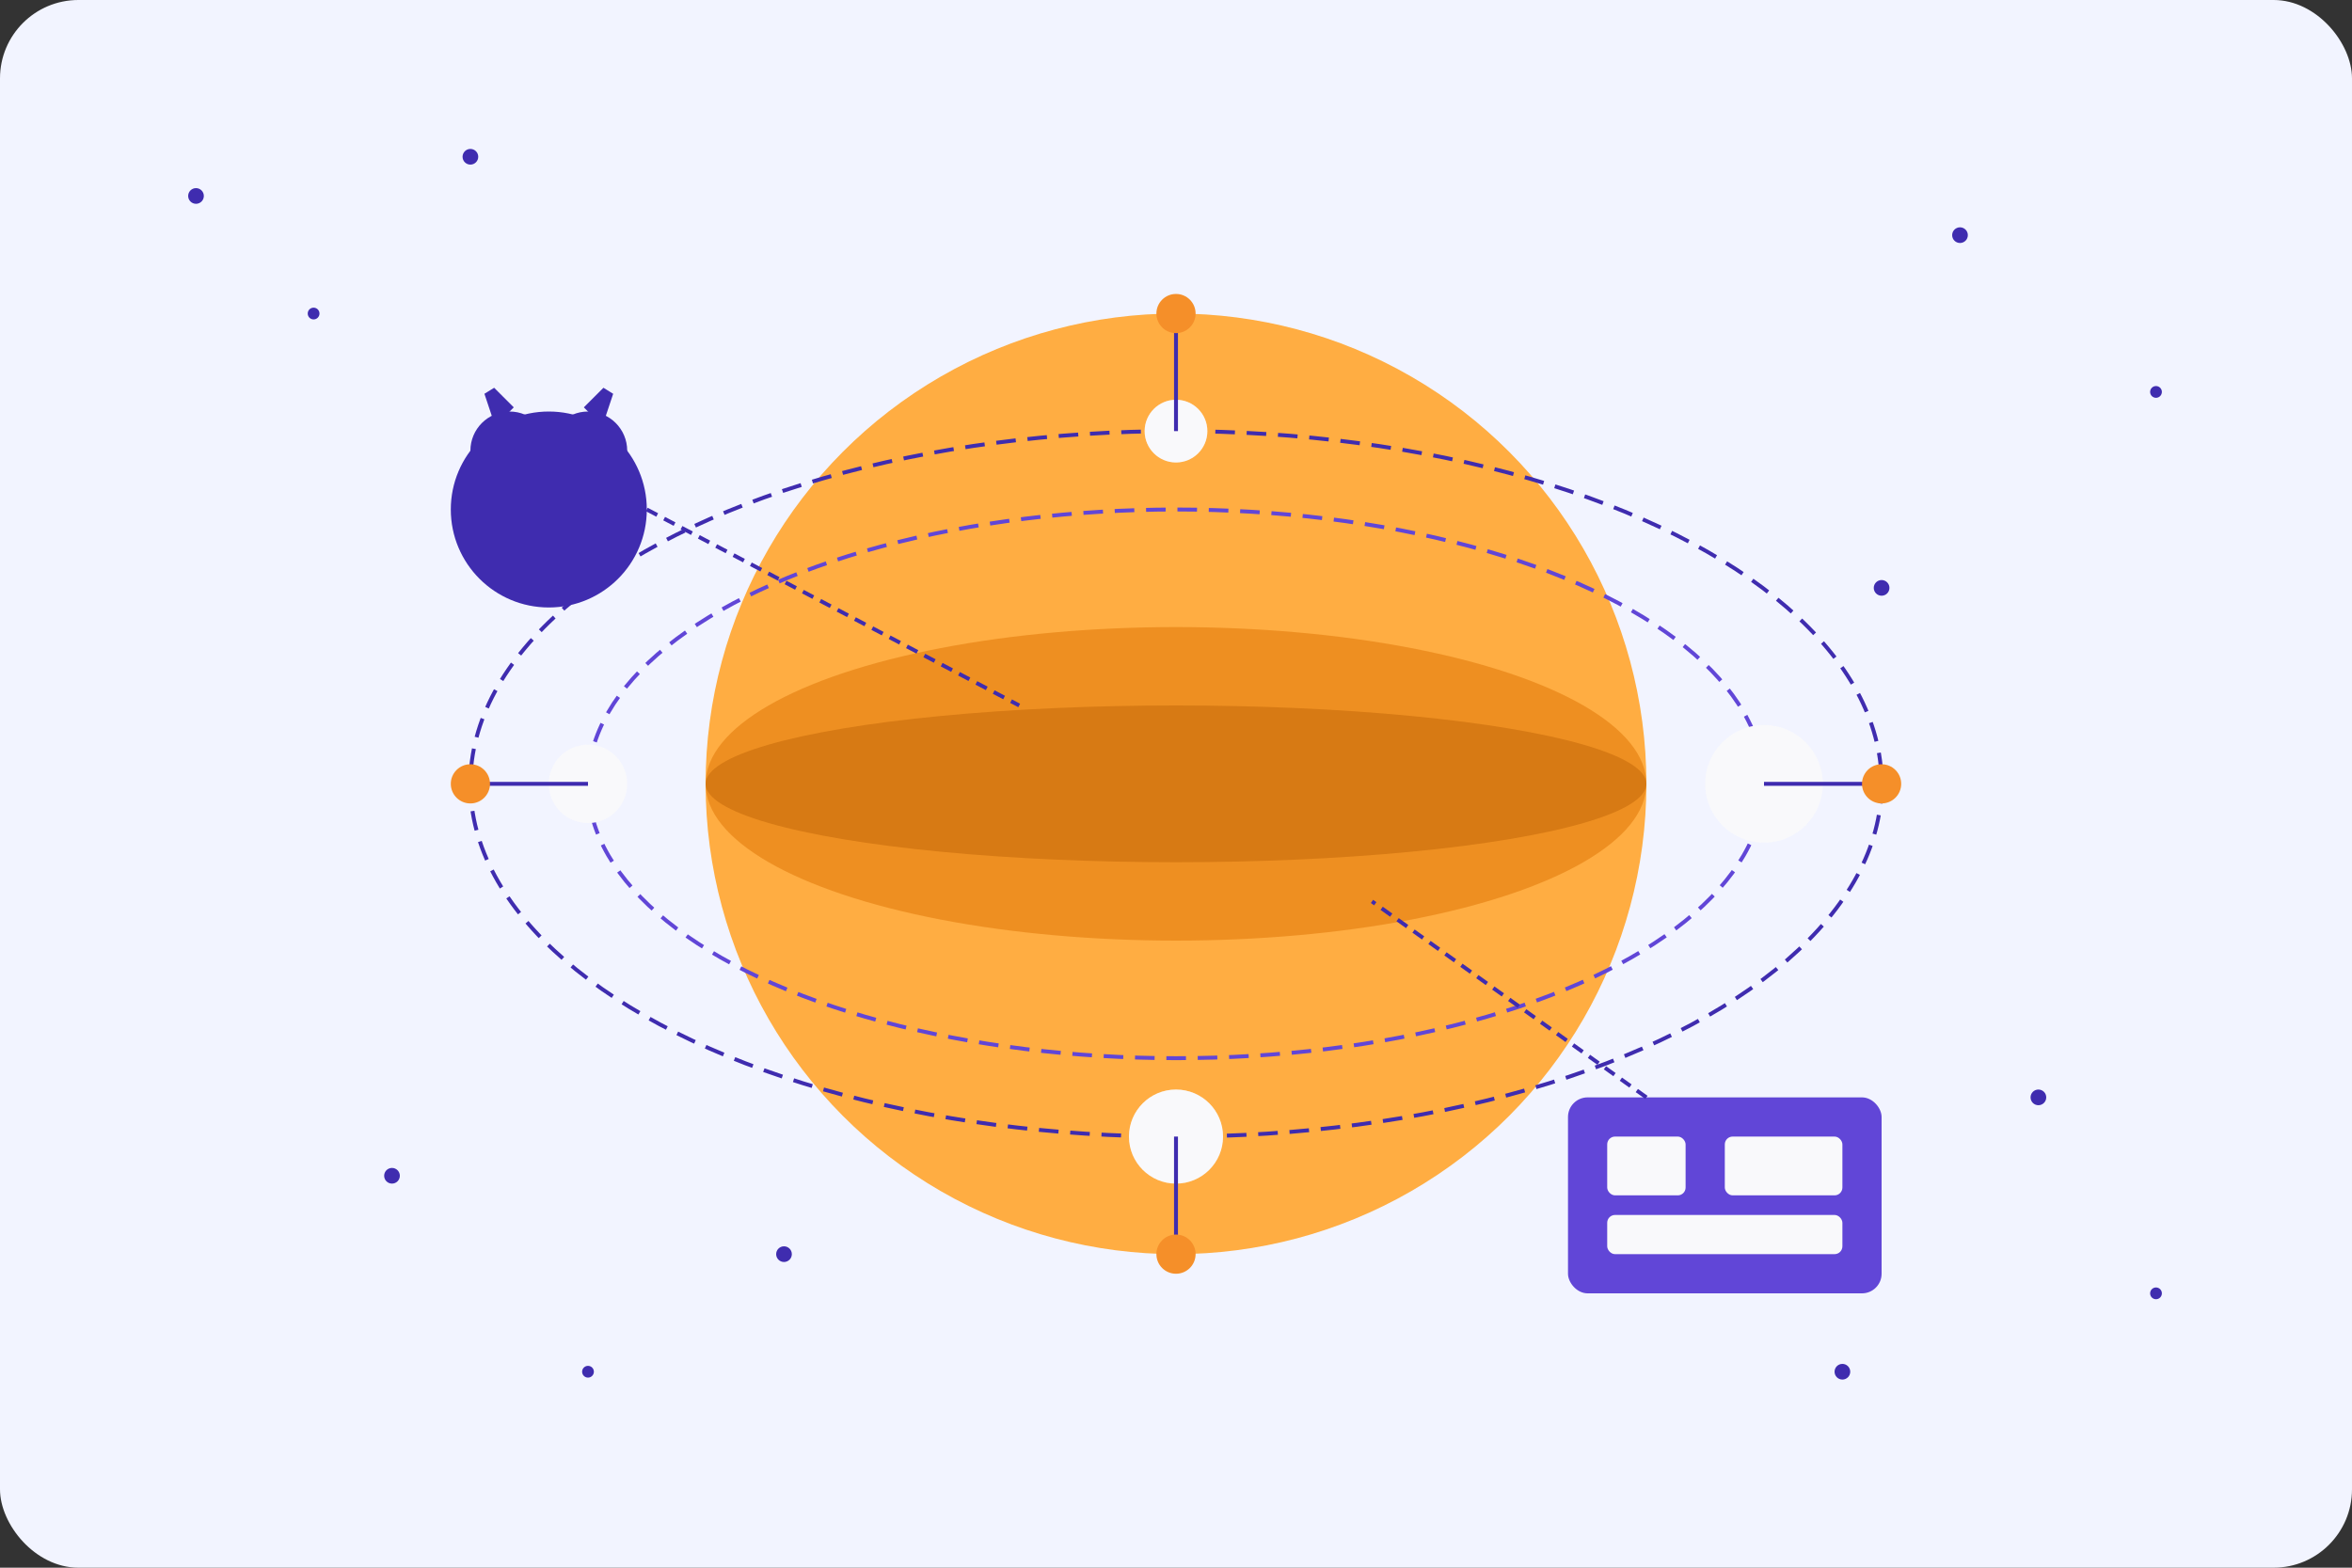 <?xml version="1.0" encoding="UTF-8"?>
<svg width="600" height="400" viewBox="0 0 600 400" xmlns="http://www.w3.org/2000/svg">
  <rect x="0" y="0" width="600" height="400" fill="#333333" stroke="none"/>
  <!-- Background -->
  <rect width="600" height="400" fill="#f2f4ff" rx="20" ry="20"/>
  
  <!-- Jupiter-like planet -->
  <circle cx="300" cy="200" r="120" fill="#ffad42"/>
  <ellipse cx="300" cy="200" rx="120" ry="40" fill="#e27b0d" opacity="0.6"/>
  <ellipse cx="300" cy="200" rx="120" ry="20" fill="#b45a00" opacity="0.4"/>
  
  <!-- Stars -->
  <circle cx="50" cy="50" r="2" fill="#3F2CAF"/>
  <circle cx="80" cy="80" r="1.5" fill="#3F2CAF"/>
  <circle cx="120" cy="40" r="2" fill="#3F2CAF"/>
  <circle cx="500" cy="60" r="2" fill="#3F2CAF"/>
  <circle cx="550" cy="100" r="1.5" fill="#3F2CAF"/>
  <circle cx="480" cy="150" r="2" fill="#3F2CAF"/>
  <circle cx="100" cy="300" r="2" fill="#3F2CAF"/>
  <circle cx="150" cy="350" r="1.5" fill="#3F2CAF"/>
  <circle cx="200" cy="320" r="2" fill="#3F2CAF"/>
  <circle cx="520" cy="280" r="2" fill="#3F2CAF"/>
  <circle cx="550" cy="330" r="1.5" fill="#3F2CAF"/>
  <circle cx="470" cy="350" r="2" fill="#3F2CAF"/>
  
  <!-- Orbits -->
  <ellipse cx="300" cy="200" rx="150" ry="70" fill="none" stroke="#6146D7" stroke-width="1" stroke-dasharray="5,3"/>
  <ellipse cx="300" cy="200" rx="180" ry="90" fill="none" stroke="#3F2CAF" stroke-width="1" stroke-dasharray="5,3"/>
  
  <!-- Small satellites/moons -->
  <circle cx="150" cy="200" r="10" fill="#F9F9FB"/>
  <circle cx="150" cy="200" r="10" fill="#F9F9FB" opacity="0.3"/>
  <circle cx="450" cy="200" r="15" fill="#F9F9FB"/>
  <circle cx="450" cy="200" r="15" fill="#F9F9FB" opacity="0.3"/>
  <circle cx="300" cy="110" r="8" fill="#F9F9FB"/>
  <circle cx="300" cy="110" r="8" fill="#F9F9FB" opacity="0.3"/>
  <circle cx="300" cy="290" r="12" fill="#F9F9FB"/>
  <circle cx="300" cy="290" r="12" fill="#F9F9FB" opacity="0.3"/>
  
  <!-- Catdet representation (simplified cat silhouette) -->
  <circle cx="140" cy="130" r="25" fill="#3F2CAF"/>
  <circle cx="130" cy="115" r="10" fill="#3F2CAF"/>
  <circle cx="150" cy="115" r="10" fill="#3F2CAF"/>
  <path d="M130 115 L125 100 L130 105" stroke="#3F2CAF" stroke-width="3" fill="none"/>
  <path d="M150 115 L155 100 L150 105" stroke="#3F2CAF" stroke-width="3" fill="none"/>
  
  <!-- Mission control / community representation -->
  <rect x="400" y="280" width="80" height="50" rx="5" ry="5" fill="#6146D7"/>
  <rect x="410" y="290" width="20" height="15" rx="2" ry="2" fill="#F9F9FB"/>
  <rect x="440" y="290" width="30" height="15" rx="2" ry="2" fill="#F9F9FB"/>
  <rect x="410" y="310" width="60" height="10" rx="2" ry="2" fill="#F9F9FB"/>
  
  <!-- Connecting lines / network -->
  <path d="M165 130 L260 180" stroke="#3F2CAF" stroke-width="1" stroke-dasharray="3,2"/>
  <path d="M420 280 L350 230" stroke="#3F2CAF" stroke-width="1" stroke-dasharray="3,2"/>
  <path d="M300 110 L300 80" stroke="#3F2CAF" stroke-width="1"/>
  <circle cx="300" cy="80" r="5" fill="#F58F29"/>
  <path d="M300 290 L300 320" stroke="#3F2CAF" stroke-width="1"/>
  <circle cx="300" cy="320" r="5" fill="#F58F29"/>
  <path d="M150 200 L120 200" stroke="#3F2CAF" stroke-width="1"/>
  <circle cx="120" cy="200" r="5" fill="#F58F29"/>
  <path d="M450 200 L480 200" stroke="#3F2CAF" stroke-width="1"/>
  <circle cx="480" cy="200" r="5" fill="#F58F29"/>
</svg>
